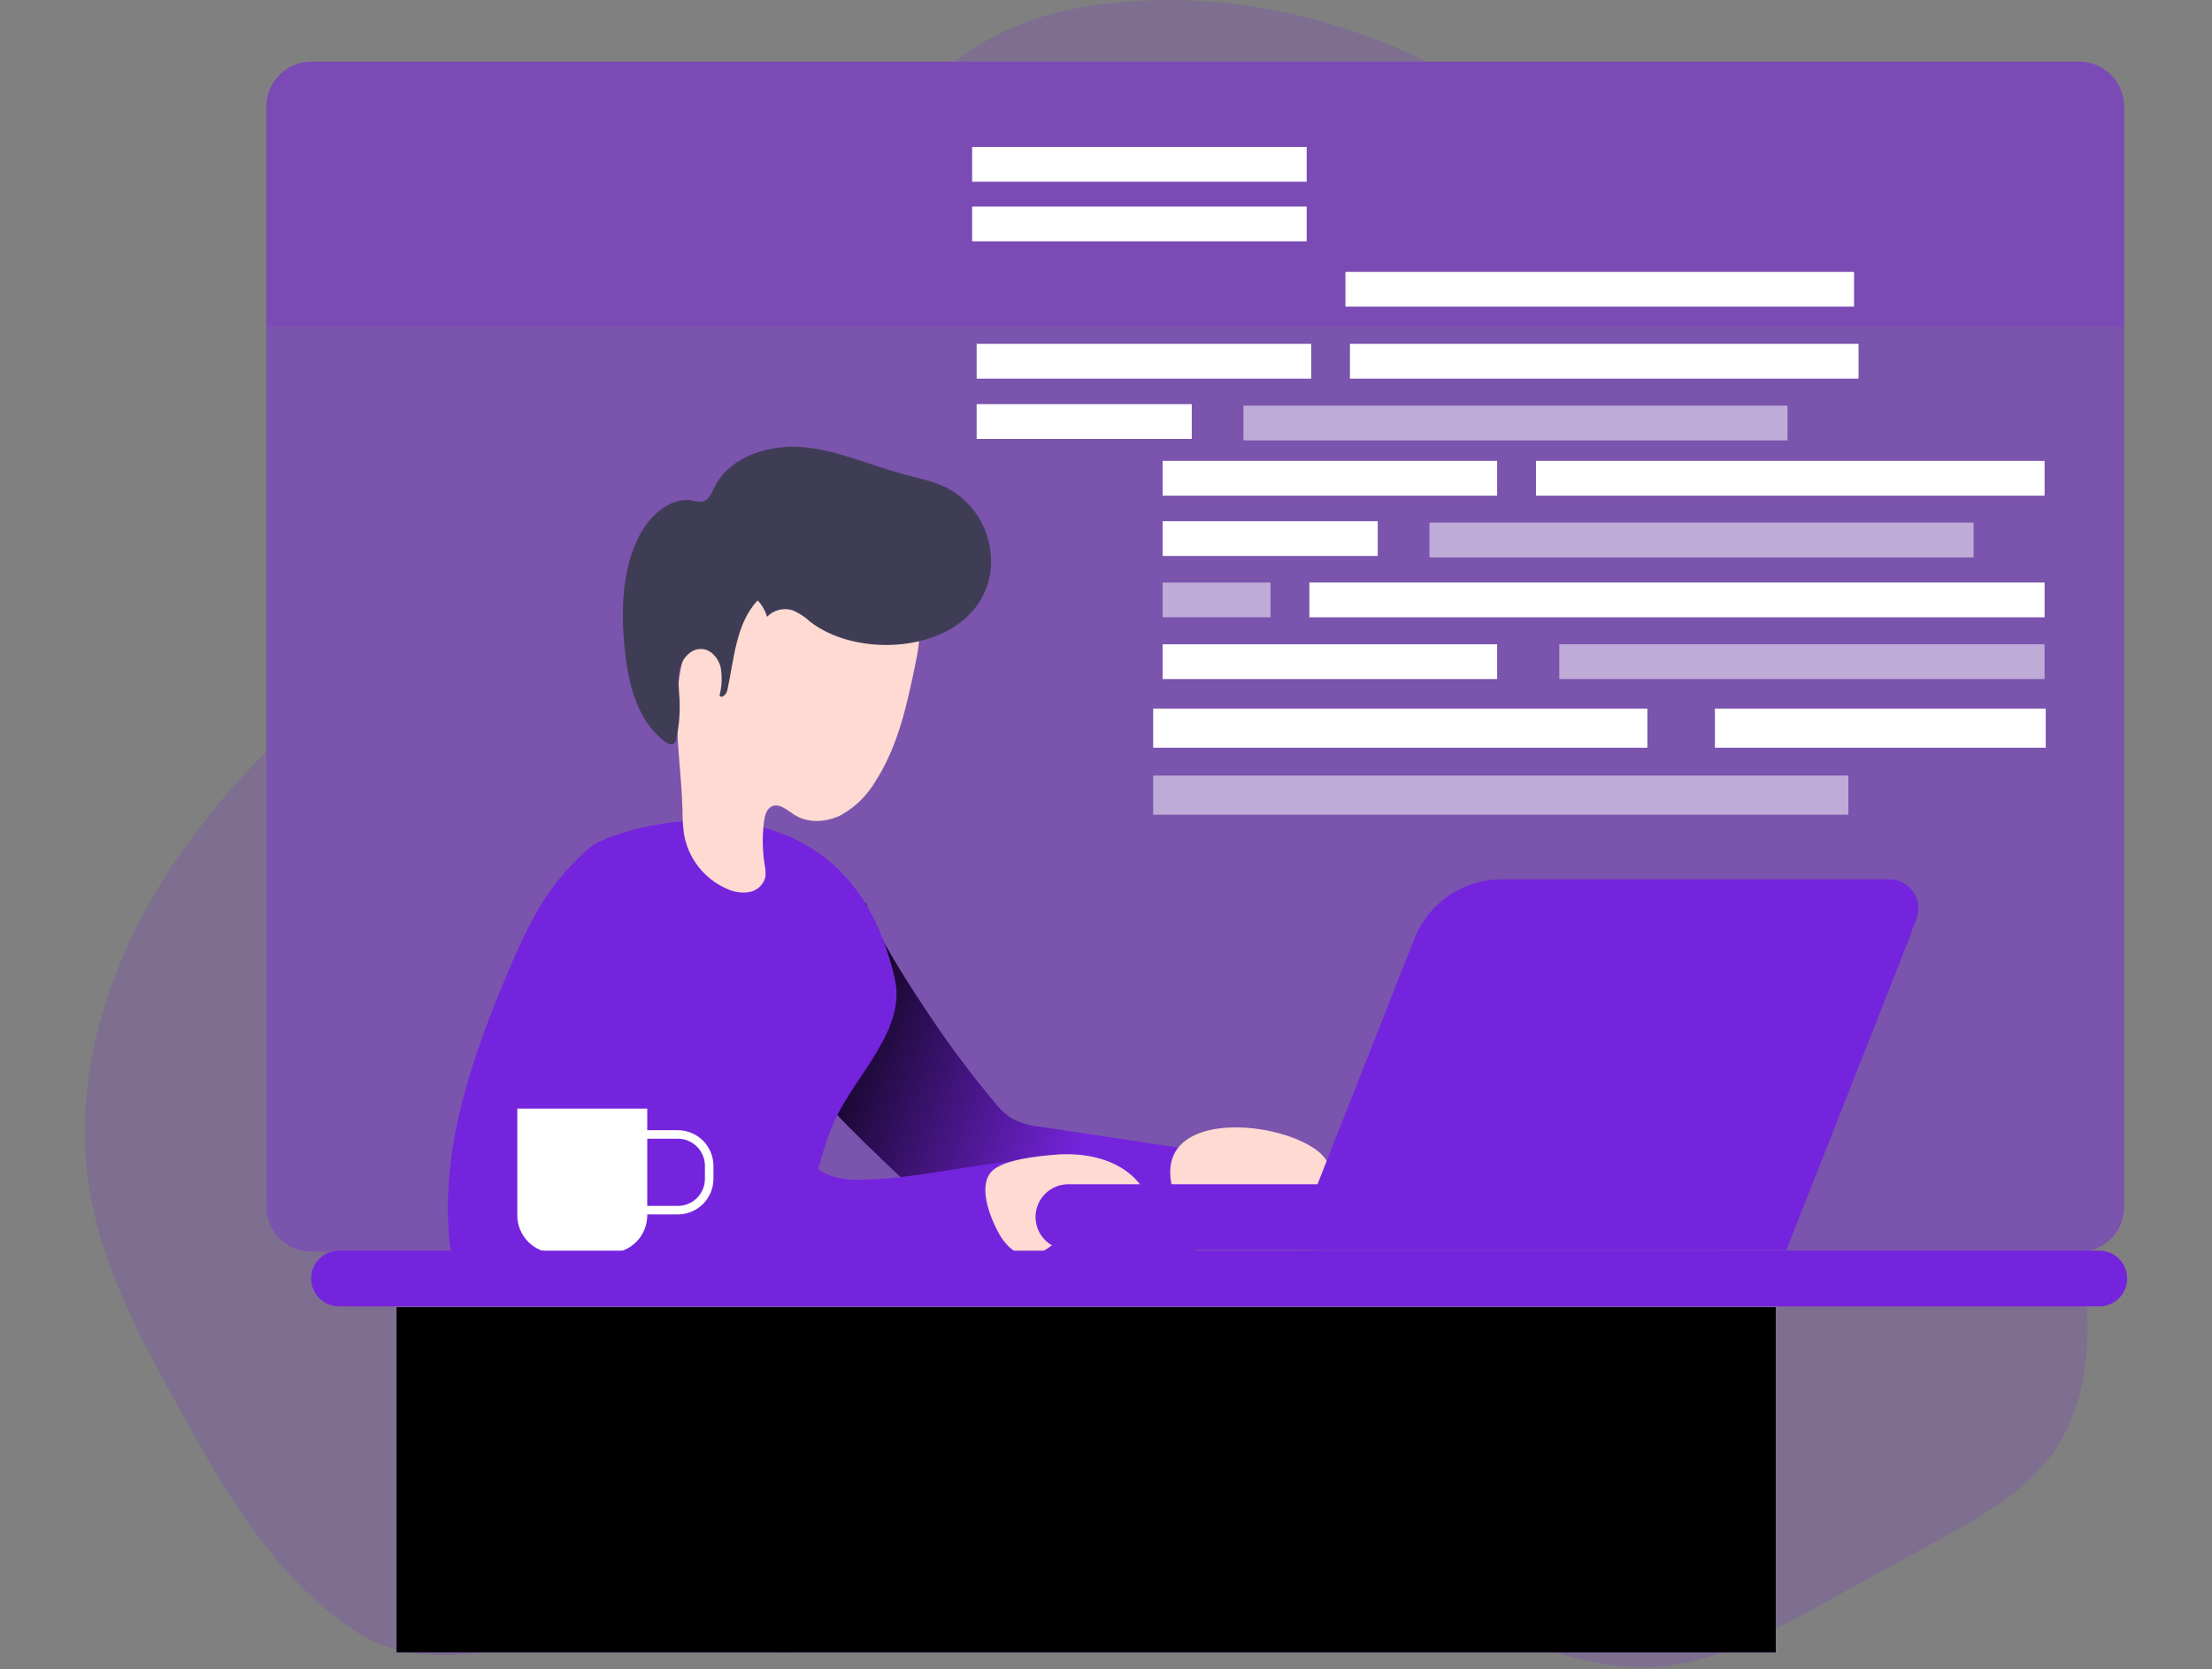 <svg width="790" height="596" viewBox="0 0 790 596" fill="none" xmlns="http://www.w3.org/2000/svg">
<rect x="0" y="0" width="790" height="596" fill="#808080" stroke="none"/>
<g clip-path="url(#clip0)">
<path opacity="0.48" d="M742.586 22.05H111.182C102.328 22.05 95.15 29.228 95.15 38.081V430.985C95.15 439.839 102.328 447.016 111.182 447.016H742.586C751.44 447.016 758.617 439.839 758.617 430.985V38.081C758.617 29.228 751.44 22.05 742.586 22.05Z" fill="#7524DD"/>
<path opacity="0.18" d="M745.488 478.04C745.004 491.958 741.816 506.126 734.024 517.662C724.208 532.189 708.266 541.18 692.826 549.635L649.048 573.727C629.865 584.295 609.642 595.114 587.771 595.419C572.295 595.651 557.32 590.546 542.435 586.265C472.918 566.204 399.693 563.392 327.829 568.461C291.02 571.058 254.389 575.626 217.92 581.125C188.741 585.459 153.723 599.879 127.41 582.808C98.751 564.18 81.161 534.016 64.968 504.729C50.871 479.312 36.577 453.268 31.92 424.59C24.755 380.275 41.915 334.761 68.766 298.757C76.84 288.005 85.657 277.83 95.15 268.306V431.003C95.15 435.263 96.836 439.35 99.84 442.37C102.844 445.391 106.922 447.1 111.182 447.124H742.568C744.815 457.269 745.796 467.654 745.488 478.04Z" fill="#7524DD"/>
<path opacity="0.18" d="M509.584 22.068H340.762C347.116 17.237 354.018 13.172 361.325 9.959C374.67 4.138 389.214 1.541 403.723 0.502C440.228 -2.131 476.841 5.929 509.584 22.068Z" fill="#7524DD"/>
<path d="M355.11 393.53C356.755 395.711 358.731 397.621 360.967 399.191C364.291 400.984 367.95 402.069 371.714 402.379L428.89 410.995C429.459 411.034 430.008 411.219 430.484 411.532C430.801 411.876 431.041 412.285 431.186 412.73C431.331 413.175 431.379 413.646 431.326 414.111C431.591 424.816 430.146 435.495 427.045 445.744C426.882 446.583 426.477 447.355 425.881 447.965C425.109 448.488 424.197 448.763 423.265 448.754C404.028 450.384 384.7 449.864 365.409 449.345C362.166 449.39 358.929 449.035 355.772 448.288C350.399 446.783 346.01 443.111 341.962 439.332C333.275 431.253 298.113 398.779 295.981 394.372C293.155 388.06 290.877 381.516 289.175 374.812C287.384 368.364 300.477 367.558 300.209 360.859C300.02 356.226 300.576 351.594 301.857 347.138C302.81 343.164 304.786 339.508 307.589 336.534C309.559 334.743 306.514 322.598 309.236 322.455C312.389 333.202 326.647 354.697 332.845 363.904C339.733 374.169 347.165 384.059 355.11 393.53Z" fill="#7524DD"/>
<path d="M355.11 393.53C356.755 395.711 358.731 397.621 360.967 399.191C364.291 400.984 367.95 402.069 371.714 402.379L428.89 410.995C429.459 411.034 430.008 411.219 430.484 411.532C430.801 411.876 431.041 412.285 431.186 412.73C431.331 413.175 431.379 413.646 431.326 414.111C431.591 424.816 430.146 435.495 427.045 445.744C426.882 446.583 426.477 447.355 425.881 447.965C425.109 448.488 424.197 448.763 423.265 448.754C404.028 450.384 384.7 449.864 365.409 449.345C362.166 449.39 358.929 449.035 355.772 448.288C350.399 446.783 346.01 443.111 341.962 439.332C333.275 431.253 298.113 398.779 295.981 394.372C293.155 388.06 290.877 381.516 289.175 374.812C287.384 368.364 300.477 367.558 300.209 360.859C300.02 356.226 300.576 351.594 301.857 347.138C302.81 343.164 304.786 339.508 307.589 336.534C309.559 334.743 306.514 322.598 309.236 322.455C312.389 333.202 326.647 354.697 332.845 363.904C339.733 374.169 347.165 384.059 355.11 393.53Z" fill="url(#paint0_linear)"/>
<path d="M210.433 302.787C206.582 306.22 202.99 309.932 199.686 313.893C191.768 323.619 186.502 335.191 181.594 346.726C168.536 377.428 157.162 410.261 160.548 443.452C160.612 445.449 161.152 447.402 162.124 449.148C163.665 451.124 165.831 452.519 168.268 453.106C174.555 455.113 181.272 455.202 187.971 455.256C213.782 455.489 239.63 455.722 265.423 454.468C269.418 454.271 273.645 453.966 276.959 451.709C279.379 449.856 281.31 447.44 282.583 444.67C289.515 431.63 291.539 416.548 296.913 402.827C304.078 384.915 323.781 368.633 319.626 349.753C301.857 269.596 218.565 295.39 210.433 302.787Z" fill="#7524DD"/>
<path d="M210.433 302.787C206.582 306.22 202.99 309.932 199.686 313.893C191.768 323.619 186.502 335.191 181.594 346.726C168.536 377.428 157.162 410.261 160.548 443.452C160.612 445.449 161.152 447.402 162.124 449.148C163.665 451.124 165.831 452.519 168.268 453.106C174.555 455.113 181.272 455.202 187.971 455.256C213.782 455.489 239.63 455.722 265.423 454.468C269.418 454.271 273.645 453.966 276.959 451.709C279.379 449.856 281.31 447.44 282.583 444.67C289.515 431.63 291.539 416.548 296.913 402.827C304.078 384.915 323.781 368.633 319.626 349.753C301.857 269.596 218.565 295.39 210.433 302.787Z" fill="url(#paint1_linear)"/>
<path d="M327.077 236.387C324.05 251.093 320.879 266.193 312.747 278.857C309.783 283.97 305.494 288.19 300.334 291.073C295.086 293.706 288.423 294.064 283.515 290.84C281.061 289.246 278.374 286.738 275.705 287.92C273.77 288.798 273.143 291.198 272.875 293.294C272.202 298.442 272.275 303.66 273.09 308.788C273.422 310.232 273.507 311.722 273.34 313.194C272.993 314.557 272.259 315.79 271.226 316.743C270.193 317.697 268.905 318.331 267.519 318.568C264.748 318.972 261.919 318.529 259.405 317.296C255.493 315.547 252.07 312.865 249.434 309.487C246.799 306.108 245.032 302.135 244.287 297.915C243.911 295.065 243.732 292.192 243.75 289.317C243.409 276.564 241.385 263.864 241.797 251.129C242.209 238.393 245.38 225.138 254.031 215.734C259.028 210.613 264.963 206.502 271.513 203.625C281.276 198.968 292.166 195.69 302.842 197.392C307.09 198.063 311.143 199.647 314.72 202.034C318.298 204.421 321.316 207.555 323.566 211.22C329.155 219.8 329.173 226.195 327.077 236.387Z" fill="#FFDAD2"/>
<path d="M353.748 203.984C354.476 198.007 353.366 191.95 350.566 186.619C347.766 181.288 343.409 176.936 338.075 174.142C333.328 171.778 328.044 170.775 322.921 169.413C310.92 166.189 299.403 160.851 287.097 159.705C274.791 158.559 260.641 162.875 255.16 174.035C254.157 176.077 253.171 178.549 250.968 179.086C249.764 179.216 248.547 179.106 247.386 178.764C239.164 177.313 231.766 184.334 228.058 191.804C222.076 203.894 221.771 217.991 223.079 231.407C224.279 243.821 227.449 257.237 237.409 264.796C238.394 265.548 239.845 266.229 240.794 265.423C241.229 264.968 241.5 264.382 241.564 263.757C242.566 259.05 242.939 254.232 242.675 249.427C242.478 245.845 241.905 242.047 242.836 238.519C243.767 234.99 246.759 231.64 250.413 231.748C253.798 231.748 256.521 234.9 257.363 238.196C257.963 241.552 257.834 244.997 256.987 248.299C257.524 249.642 259.405 248.03 259.727 246.633C262.199 235.384 262.754 222.792 270.564 214.391C272.153 216.035 273.31 218.048 273.932 220.248C275.099 219.039 276.583 218.182 278.215 217.777C279.846 217.372 281.559 217.433 283.156 217.955C285.423 218.942 287.506 220.304 289.318 221.986C308.341 236.835 349.754 232.428 353.748 203.984Z" fill="#3F3D56"/>
<path d="M215.914 321.13C209.896 325.5 206.958 333.184 206.779 340.6C206.6 348.016 214.445 395.071 221.843 408.433C227.575 418.823 239.522 445.942 257.667 453.429C263.041 455.65 342.481 454.719 379.345 450.724C379.112 442.001 378.682 433.278 378.109 424.554C378.163 423.404 377.814 422.27 377.124 421.348C376.192 420.381 374.867 414.058 373.541 414.058C352.047 414.147 330.373 420.721 308.878 421.223C305.757 421.424 302.622 421.238 299.546 420.668C297.028 420.039 294.615 419.05 292.381 417.73C275.794 408.344 266.623 389.912 260.139 371.982C255.178 358.154 251.183 343.842 244.018 330.927C241.475 326.324 239.2 321.846 234.184 319.822C228.291 317.44 221.377 317.171 215.914 321.13Z" fill="#7524DD"/>
<path d="M215.914 321.13C209.896 325.5 206.958 333.184 206.779 340.6C206.6 348.016 214.445 395.071 221.843 408.433C227.575 418.823 239.522 445.942 257.667 453.429C263.041 455.65 342.481 454.719 379.345 450.724C379.112 442.001 378.682 433.278 378.109 424.554C378.163 423.404 377.814 422.27 377.124 421.348C376.192 420.381 374.867 414.058 373.541 414.058C352.047 414.147 330.373 420.721 308.878 421.223C305.757 421.424 302.622 421.238 299.546 420.668C297.028 420.039 294.615 419.05 292.381 417.73C275.794 408.344 266.623 389.912 260.139 371.982C255.178 358.154 251.183 343.842 244.018 330.927C241.475 326.324 239.2 321.846 234.184 319.822C228.291 317.44 221.377 317.171 215.914 321.13Z" fill="url(#paint2_linear)"/>
<path d="M376.192 412.374C387.352 411.317 399.747 413.807 406.822 422.494C407.567 423.286 408.054 424.286 408.219 425.36C408.212 426.328 407.912 427.271 407.359 428.065C403.186 434.997 394.122 436.645 386.51 439.386C382.55 440.804 378.769 442.68 375.243 444.974C373.259 446.549 370.963 447.684 368.508 448.306C363.134 449.112 358.674 444.311 356.238 439.511C353.444 434.137 349.073 423.103 354.447 418.016C358.835 413.986 370.675 412.876 376.192 412.374Z" fill="#FFDAD2"/>
<path d="M468.601 409.616C470.588 410.745 472.295 412.306 473.599 414.183C474.235 415.133 474.613 416.232 474.694 417.372C474.776 418.513 474.559 419.655 474.064 420.685C473.219 421.955 472.067 422.99 470.715 423.695C460.809 429.588 448.665 430.644 438.634 436.233C436.577 437.729 434.217 438.756 431.72 439.242C430.253 439.275 428.798 438.968 427.468 438.347C426.139 437.726 424.97 436.806 424.054 435.66C422.227 433.379 420.825 430.788 419.916 428.011C408.183 397.202 451.728 398.868 468.601 409.616Z" fill="#FFDAD2"/>
<path d="M184.747 395.859H231.157V433.976C231.157 437.539 229.742 440.956 227.223 443.475C224.703 445.995 221.286 447.41 217.723 447.41H198.181C194.618 447.41 191.201 445.995 188.682 443.475C186.162 440.956 184.747 437.539 184.747 433.976V395.859Z" fill="white"/>
<path d="M228.023 405.102H242.084C245.053 405.102 247.9 406.282 250 408.381C252.099 410.481 253.279 413.328 253.279 416.297V420.936C253.279 423.906 252.099 426.753 250 428.853C247.9 430.952 245.053 432.132 242.084 432.132H228.023V405.102Z" stroke="white" stroke-width="3.038" stroke-miterlimit="10"/>
<path d="M749.751 446.586H121.069C115.569 446.586 111.11 451.041 111.11 456.537C111.11 462.032 115.569 466.487 121.069 466.487H749.751C755.251 466.487 759.71 462.032 759.71 456.537C759.71 451.041 755.251 446.586 749.751 446.586Z" fill="#7524DD"/>
<path d="M634.181 466.791H278.822V590.045H634.181V466.791Z" fill="#7524DD"/>
<path d="M281.24 466.791H141.65V590.045H281.24V466.791Z" fill="#7524DD"/>
<path d="M634.199 466.791H281.168V590.045H634.199V466.791Z" fill="url(#paint3_linear)"/>
<path d="M281.24 466.791H141.65V590.045H281.24V466.791Z" fill="url(#paint4_linear)"/>
<path opacity="0.18" d="M758.599 38.099V116.555H95.15V38.099C95.15 33.839 96.836 29.752 99.84 26.732C102.844 23.711 106.922 22.002 111.182 21.978H742.568C746.828 22.002 750.905 23.711 753.909 26.732C756.913 29.752 758.599 33.839 758.599 38.099Z" fill="#7524DD"/>
<path d="M381.512 446.246L611.576 446.246C618.026 446.246 623.255 441.017 623.255 434.567C623.255 428.117 618.026 422.889 611.576 422.889H381.512C375.062 422.889 369.833 428.117 369.833 434.567C369.833 441.017 375.062 446.246 381.512 446.246Z" fill="#7524DD"/>
<path d="M381.512 446.246L611.576 446.246C618.026 446.246 623.255 441.017 623.255 434.567C623.255 428.117 618.026 422.889 611.576 422.889H381.512C375.062 422.889 369.833 428.117 369.833 434.567C369.833 441.017 375.062 446.246 381.512 446.246Z" fill="url(#paint5_linear)"/>
<path d="M461.293 446.282H637.853L684.425 328.187C685.043 326.613 685.268 324.912 685.079 323.232C684.891 321.551 684.295 319.942 683.344 318.544C682.392 317.147 681.114 316.002 679.62 315.21C678.126 314.418 676.461 314.003 674.77 314H536.22C529.517 314.013 522.974 316.038 517.436 319.813C511.898 323.588 507.621 328.939 505.16 335.173L461.293 446.282Z" fill="#7524DD"/>
<path d="M470.267 446.407H637.961L682.186 334.223C682.776 332.728 682.992 331.112 682.814 329.515C682.636 327.918 682.07 326.389 681.166 325.06C680.262 323.732 679.046 322.645 677.625 321.894C676.205 321.144 674.622 320.752 673.015 320.753H541.432C535.058 320.75 528.83 322.665 523.559 326.25C518.288 329.834 514.217 334.922 511.877 340.851L470.267 446.407Z" fill="#7524DD"/>
<path d="M470.267 446.407H637.961L682.186 334.223C682.776 332.728 682.992 331.112 682.814 329.515C682.636 327.918 682.07 326.389 681.166 325.06C680.262 323.732 679.046 322.645 677.625 321.894C676.205 321.144 674.622 320.752 673.015 320.753H541.432C535.058 320.75 528.83 322.665 523.559 326.25C518.288 329.834 514.217 334.922 511.877 340.851L470.267 446.407Z" fill="url(#paint6_linear)"/>
<path opacity="0.51" d="M660.118 276.94H411.855V290.912H660.118V276.94Z" fill="white"/>
<path d="M588.344 253.027H411.855V266.999H588.344V253.027Z" fill="white"/>
<path d="M730.62 253.027H612.472V266.999H730.62V253.027Z" fill="white"/>
<path d="M730.208 164.577H548.561V176.99H730.208V164.577Z" fill="white"/>
<path opacity="0.51" d="M704.845 186.627H510.516V199.04H704.845V186.627Z" fill="white"/>
<path d="M534.697 164.577H415.223V176.99H534.697V164.577Z" fill="white"/>
<path d="M730.208 208.014H467.634V220.427H730.208V208.014Z" fill="white"/>
<path opacity="0.51" d="M453.77 208.014H415.223V220.427H453.77V208.014Z" fill="white"/>
<path opacity="0.51" d="M730.208 230.064H556.89V242.477H730.208V230.064Z" fill="white"/>
<path d="M534.697 230.064H415.223V242.477H534.697V230.064Z" fill="white"/>
<path d="M492.048 186.107H415.223V198.521H492.048V186.107Z" fill="white"/>
<path d="M663.772 122.788H482.125V135.201H663.772V122.788Z" fill="white"/>
<path opacity="0.51" d="M638.409 144.838H444.079V157.251H638.409V144.838Z" fill="white"/>
<path d="M468.279 122.788H348.805V135.201H468.279V122.788Z" fill="white"/>
<path d="M662.16 97.084H480.513V109.497H662.16V97.084Z" fill="white"/>
<path d="M466.667 73.762H347.192V86.175H466.667V73.762Z" fill="white"/>
<path d="M466.667 52.483H347.192V64.896H466.667V52.483Z" fill="white"/>
<path d="M425.63 144.318H348.805V156.732H425.63V144.318Z" fill="white"/>
</g>
<defs>
<linearGradient id="paint0_linear" x1="298.167" y1="372.304" x2="388.175" y2="406.606" gradientUnits="userSpaceOnUse">
<stop offset="0.01"/>
<stop offset="0.12" stop-opacity="0.75"/>
<stop offset="1" stop-opacity="0"/>
</linearGradient>
<linearGradient id="paint1_linear" x1="20819.6" y1="45156.7" x2="18308.1" y2="30221.6" gradientUnits="userSpaceOnUse">
<stop offset="0.01"/>
<stop offset="0.12" stop-opacity="0.75"/>
<stop offset="1" stop-opacity="0"/>
</linearGradient>
<linearGradient id="paint2_linear" x1="23393.1" y1="37308.1" x2="26284.7" y2="29082.9" gradientUnits="userSpaceOnUse">
<stop offset="0.01"/>
<stop offset="0.12" stop-opacity="0.75"/>
<stop offset="1" stop-opacity="0"/>
</linearGradient>
<linearGradient id="paint3_linear" x1="93121.3" y1="26732.2" x2="91125.8" y2="45936.7" gradientUnits="userSpaceOnUse">
<stop offset="0.01"/>
<stop offset="0.12" stop-opacity="0.75"/>
<stop offset="1" stop-opacity="0"/>
</linearGradient>
<linearGradient id="paint4_linear" x1="12050" y1="27577.7" x2="16633.4" y2="52194.4" gradientUnits="userSpaceOnUse">
<stop offset="0.01"/>
<stop offset="0.12" stop-opacity="0.75"/>
<stop offset="1" stop-opacity="0"/>
</linearGradient>
<linearGradient id="paint5_linear" x1="67506.3" y1="6684.1" x2="67507.5" y2="6048.01" gradientUnits="userSpaceOnUse">
<stop offset="0.01"/>
<stop offset="0.12" stop-opacity="0.75"/>
<stop offset="1" stop-opacity="0"/>
</linearGradient>
<linearGradient id="paint6_linear" x1="65887.5" y1="36115.8" x2="66187.8" y2="23249.6" gradientUnits="userSpaceOnUse">
<stop offset="0.01"/>
<stop offset="0.12" stop-opacity="0.75"/>
<stop offset="1" stop-opacity="0"/>
</linearGradient>
<clipPath id="clip0">
<rect width="790" height="595.419" fill="white"/>
</clipPath>
</defs>
</svg>
